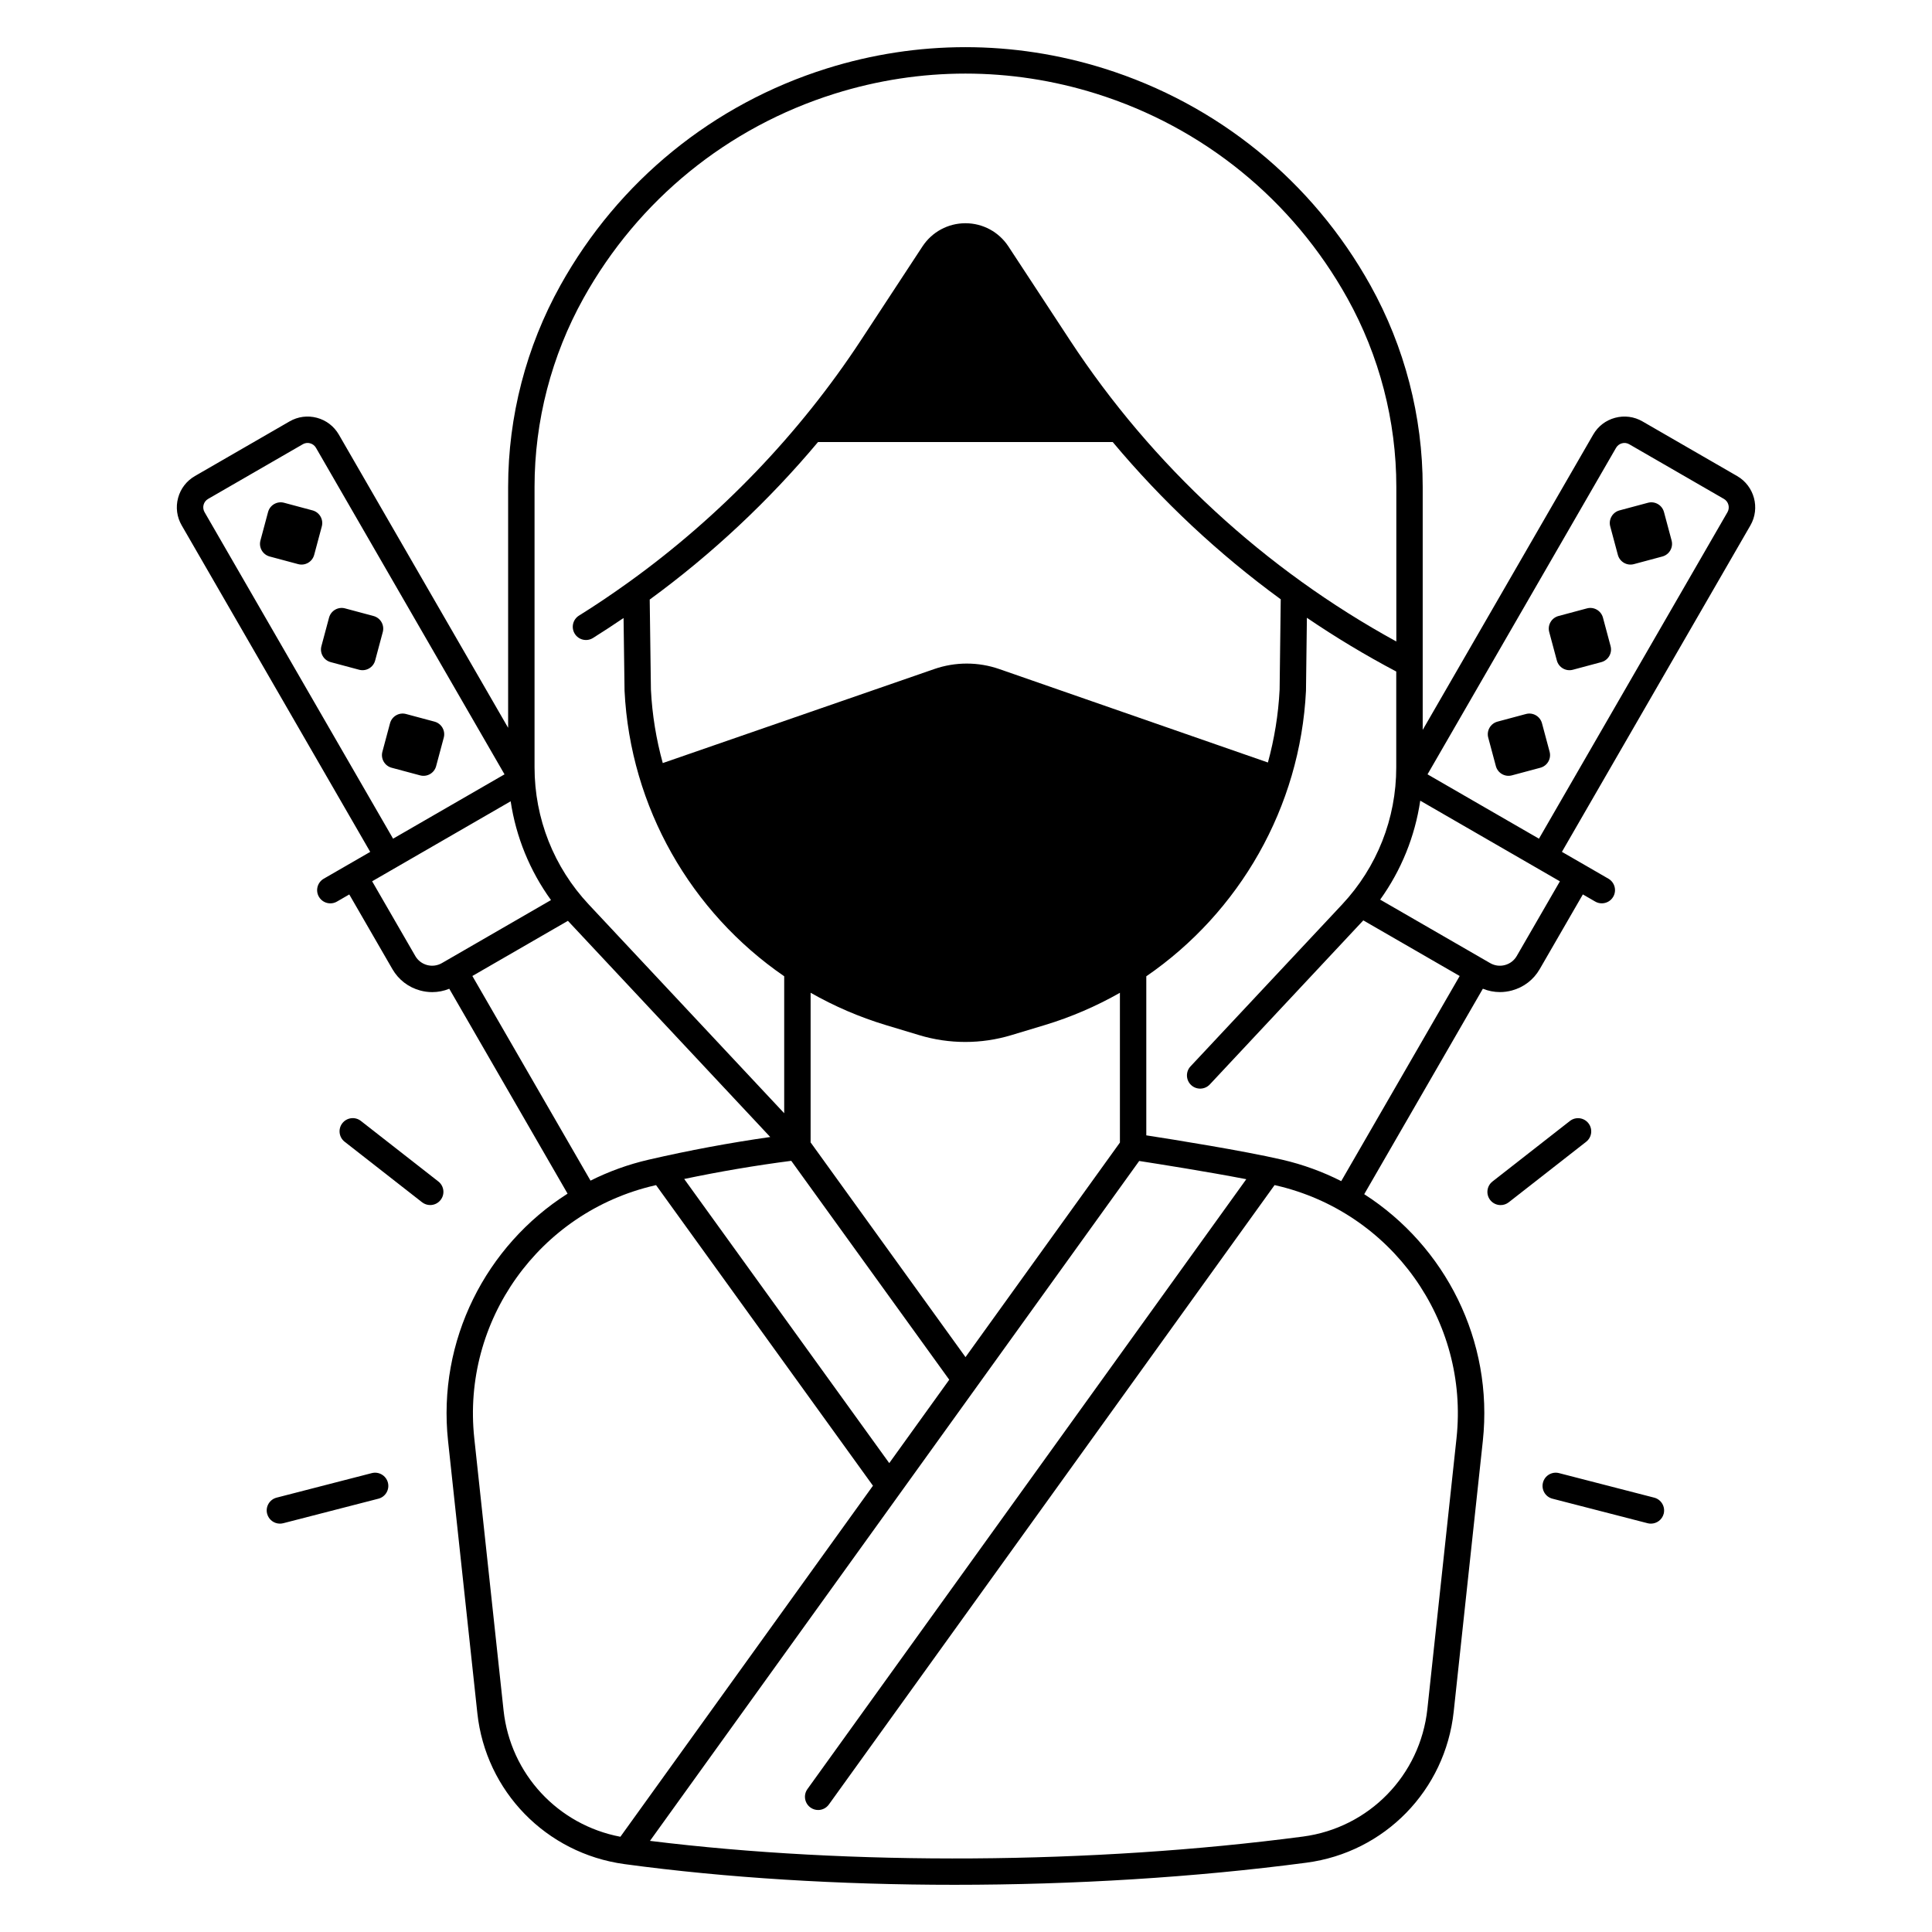 <!-- icon666.com - MILLIONS vector ICONS FREE --><svg id="Master_Line" enable-background="new 0 0 512 512" viewBox="0 0 512 512" xmlns="http://www.w3.org/2000/svg"><g><path d="m115.58 203.03 2.02-7.54c.5-1.85-.6-3.75-2.45-4.25l-7.54-2.02c-1.85-.5-3.75.6-4.25 2.45l-2.02 7.54c-.5 1.85.6 3.75 2.45 4.25l7.54 2.02c1.86.5 3.76-.6 4.25-2.45z"></path><path d="m98.99 163.25-7.54-2.02c-1.85-.5-3.75.6-4.25 2.45l-2.02 7.54c-.5 1.85.6 3.75 2.45 4.25l7.54 2.02c1.85.5 3.75-.6 4.25-2.45l2.02-7.54c.5-1.85-.6-3.75-2.45-4.25z"></path><path d="m82.83 135.26-7.54-2.02c-1.85-.5-3.75.6-4.25 2.45l-2.02 7.54c-.5 1.85.6 3.75 2.45 4.25l7.54 2.02c1.85.5 3.75-.6 4.25-2.45l2.02-7.54c.5-1.85-.6-3.75-2.45-4.25z"></path><path d="m408.64 191.67c-.5-1.85-2.4-2.95-4.25-2.45l-7.54 2.02c-1.85.5-2.95 2.4-2.45 4.25l2.02 7.54c.5 1.85 2.4 2.95 4.25 2.45l7.54-2.02c1.85-.5 2.95-2.4 2.45-4.25z"></path><path d="m424.8 163.68c-.5-1.85-2.4-2.95-4.25-2.45l-7.54 2.02c-1.85.5-2.95 2.4-2.45 4.25l2.02 7.54c.5 1.85 2.4 2.95 4.25 2.45l7.54-2.02c1.85-.5 2.95-2.4 2.45-4.25z"></path><path d="m440.97 135.69c-.5-1.85-2.4-2.95-4.25-2.45l-7.54 2.02c-1.85.5-2.95 2.4-2.45 4.25l2.02 7.54c.5 1.85 2.4 2.95 4.25 2.45l7.54-2.02c1.85-.5 2.95-2.4 2.45-4.25z"></path><path d="m460.36 126.16-25.08-14.48c-2.21-1.28-4.79-1.62-7.26-.96s-4.53 2.24-5.81 4.46l-45.18 78.25v-64.42c0-18.64-4.79-37.11-13.86-53.4-15.37-27.61-40.45-48.02-70.62-57.47-24.02-7.52-49.41-7.52-73.42 0-30.16 9.45-55.24 29.86-70.61 57.47-9.07 16.29-13.86 34.75-13.86 53.4v63.87l-44.86-77.7c-1.28-2.21-3.34-3.8-5.81-4.46s-5.05-.32-7.26.96l-25.08 14.48c-2.21 1.28-3.8 3.34-4.46 5.81s-.32 5.05.96 7.26l49.96 86.53-12.32 7.11c-1.67.97-2.25 3.11-1.28 4.78.65 1.12 1.82 1.75 3.03 1.75.59 0 1.2-.15 1.75-.47l3.27-1.89 11.43 19.79c1.63 2.81 4.25 4.83 7.39 5.67 1.05.28 2.11.42 3.17.42 1.54 0 3.07-.3 4.51-.89l31.35 54.3c-21.63 13.75-34.54 38.88-31.67 65.56l7.76 72.12c2.23 20.72 18.24 37.15 38.95 39.99.05.01.1.01.14.02 26.94 3.65 56.93 5.47 87.38 5.47 31.55 0 63.6-1.95 93.24-5.86 20.74-2.73 36.79-19.18 39.03-40.01l7.72-71.74c2.86-26.58-9.94-51.63-31.43-65.41l31.44-54.45c1.44.58 2.97.89 4.51.89 1.06 0 2.12-.14 3.17-.42 3.14-.84 5.76-2.85 7.39-5.67l11.43-19.79 3.27 1.89c.55.32 1.15.47 1.75.47 1.21 0 2.39-.63 3.03-1.75.97-1.67.39-3.81-1.28-4.78 0 0-6.3-3.64-6.3-3.64l-6.02-3.47 49.96-86.53c2.62-4.56 1.04-10.42-3.52-13.06zm-318.7 2.85c0-17.45 4.49-34.74 12.98-49.99 14.5-26.04 38.15-45.29 66.59-54.2 22.65-7.09 46.59-7.09 69.24 0 28.44 8.91 52.09 28.16 66.59 54.2 8.49 15.25 12.98 32.54 12.98 49.99v40.99c-34.85-19.09-64.67-46.58-86.49-79.83l-16.31-24.86c-2.53-3.85-6.78-6.15-11.39-6.15-4.6 0-8.86 2.3-11.39 6.15l-16.31 24.86c-16.27 24.79-37.32 46.69-61.44 64.05-.04.02-.07.05-.1.07-4.3 3.09-8.68 6.06-13.17 8.85-1.64 1.02-2.14 3.18-1.12 4.82s3.18 2.14 4.82 1.12c2.74-1.71 5.43-3.49 8.11-5.3l.26 19.14v.12c1.52 30.92 17.64 58.73 42.31 75.68v36.3l-51.8-55.33c-9.26-9.89-14.36-22.79-14.36-36.34zm73.14 173.71c0-.06.02-.12.02-.18v-39.45c6.24 3.55 12.92 6.45 19.98 8.58l8.79 2.65c4 1.21 8.11 1.81 12.22 1.81s8.22-.6 12.22-1.81l8.79-2.65c7.06-2.13 13.74-5.03 19.97-8.57v39.69l-40.92 56.86zm36.76 62.92-15.9 22.1-54.34-75.3c9.45-1.98 18.95-3.59 28.37-4.81zm87.55-182.88c-.33 6.62-1.4 13.09-3.1 19.31l-71.18-24.76c-5.58-1.94-11.65-1.94-17.23-.01l-71.96 24.92c-1.73-6.27-2.81-12.79-3.14-19.47l-.32-23.86c16.46-12.02 31.5-26.11 44.61-41.75h78.09c13.09 15.65 28.06 29.66 44.53 41.68zm-284.9-47.03c-.71-1.23-.29-2.8.94-3.51l25.08-14.48c.4-.23.83-.35 1.28-.35.22 0 .45.03.67.09.66.18 1.22.6 1.56 1.2l49.96 86.53-29.53 17.05zm62.9 119.5c-1.2.69-2.59.87-3.92.52-1.33-.36-2.45-1.21-3.14-2.41l-11.43-19.79 36.71-21.2c1.42 9.46 5.07 18.41 10.69 26.18zm8.07 3.42 25.32-14.62c.14.15 53.62 57.29 53.62 57.29-10.73 1.53-21.53 3.54-32.22 6.01-5.45 1.26-10.6 3.14-15.41 5.55zm39.23 228.11c-16.55-3.14-29.14-16.64-30.96-33.48l-7.76-72.12c-3.35-31.12 17.19-59.92 47.78-67l.39-.09 57.48 79.66zm221.58-105.61-7.72 71.74c-1.89 17.6-15.46 31.51-32.98 33.82-55.66 7.33-119.84 7.72-173.04 1.14l129.65-180.18c5.01.78 17.98 2.82 28.38 4.83l-116.3 161.62c-1.13 1.57-.77 3.76.8 4.89.62.45 1.33.66 2.04.66 1.09 0 2.16-.51 2.84-1.46l118.12-164.15c.14.03.29.06.42.1 30.6 7.06 51.14 35.87 47.79 66.99zm-30.55-68.14c-4.88-2.47-10.12-4.4-15.66-5.68-10.35-2.39-28.8-5.34-36-6.45v-42.15c24.67-16.95 40.8-44.75 42.32-75.68 0-.04 0-.08 0-.13l.24-19.2c7.61 5.17 15.51 9.93 23.68 14.24v25.41c0 13.55-5.1 26.45-14.36 36.34l-40.16 42.89c-1.32 1.41-1.25 3.63.16 4.95s3.63 1.25 4.95-.16c0 0 40.51-43.29 40.68-43.48l25.54 14.74zm46.52-59.67c-.69 1.2-1.8 2.05-3.14 2.41-1.33.36-2.73.17-3.92-.52l-29.14-16.82c5.59-7.79 9.22-16.75 10.62-26.22l37.01 21.37zm55.84-117.61-49.96 86.53-17.79-10.27-11.74-6.78 49.96-86.53c.34-.59.9-1.02 1.56-1.2s1.35-.09 1.95.26l25.08 14.48c1.22.71 1.64 2.29.94 3.51z"></path><path d="m420.95 297.67c-1.19-1.52-3.39-1.79-4.91-.6l-20.52 16.04c-1.52 1.19-1.79 3.39-.6 4.91.69.88 1.72 1.34 2.76 1.34.75 0 1.51-.24 2.15-.74l20.52-16.04c1.52-1.19 1.79-3.39.6-4.91z"></path><path d="m438.37 396.89-25.21-6.5c-1.87-.48-3.78.64-4.26 2.52-.48 1.87.64 3.78 2.52 4.26l25.21 6.5c.29.08.59.11.88.11 1.56 0 2.98-1.05 3.39-2.63.47-1.87-.66-3.78-2.53-4.26z"></path><path d="m116.16 313.1-20.52-16.04c-1.52-1.19-3.72-.92-4.91.6s-.92 3.72.6 4.91l20.52 16.04c.64.5 1.4.74 2.15.74 1.04 0 2.07-.46 2.76-1.34 1.2-1.52.93-3.72-.6-4.91z"></path><path d="m98.53 390.39-25.22 6.5c-1.87.48-3 2.39-2.52 4.26.41 1.58 1.83 2.63 3.39 2.63.29 0 .58-.04.88-.11l25.22-6.5c1.87-.48 3-2.39 2.52-4.26-.49-1.87-2.4-3-4.27-2.52z"></path></g></svg>